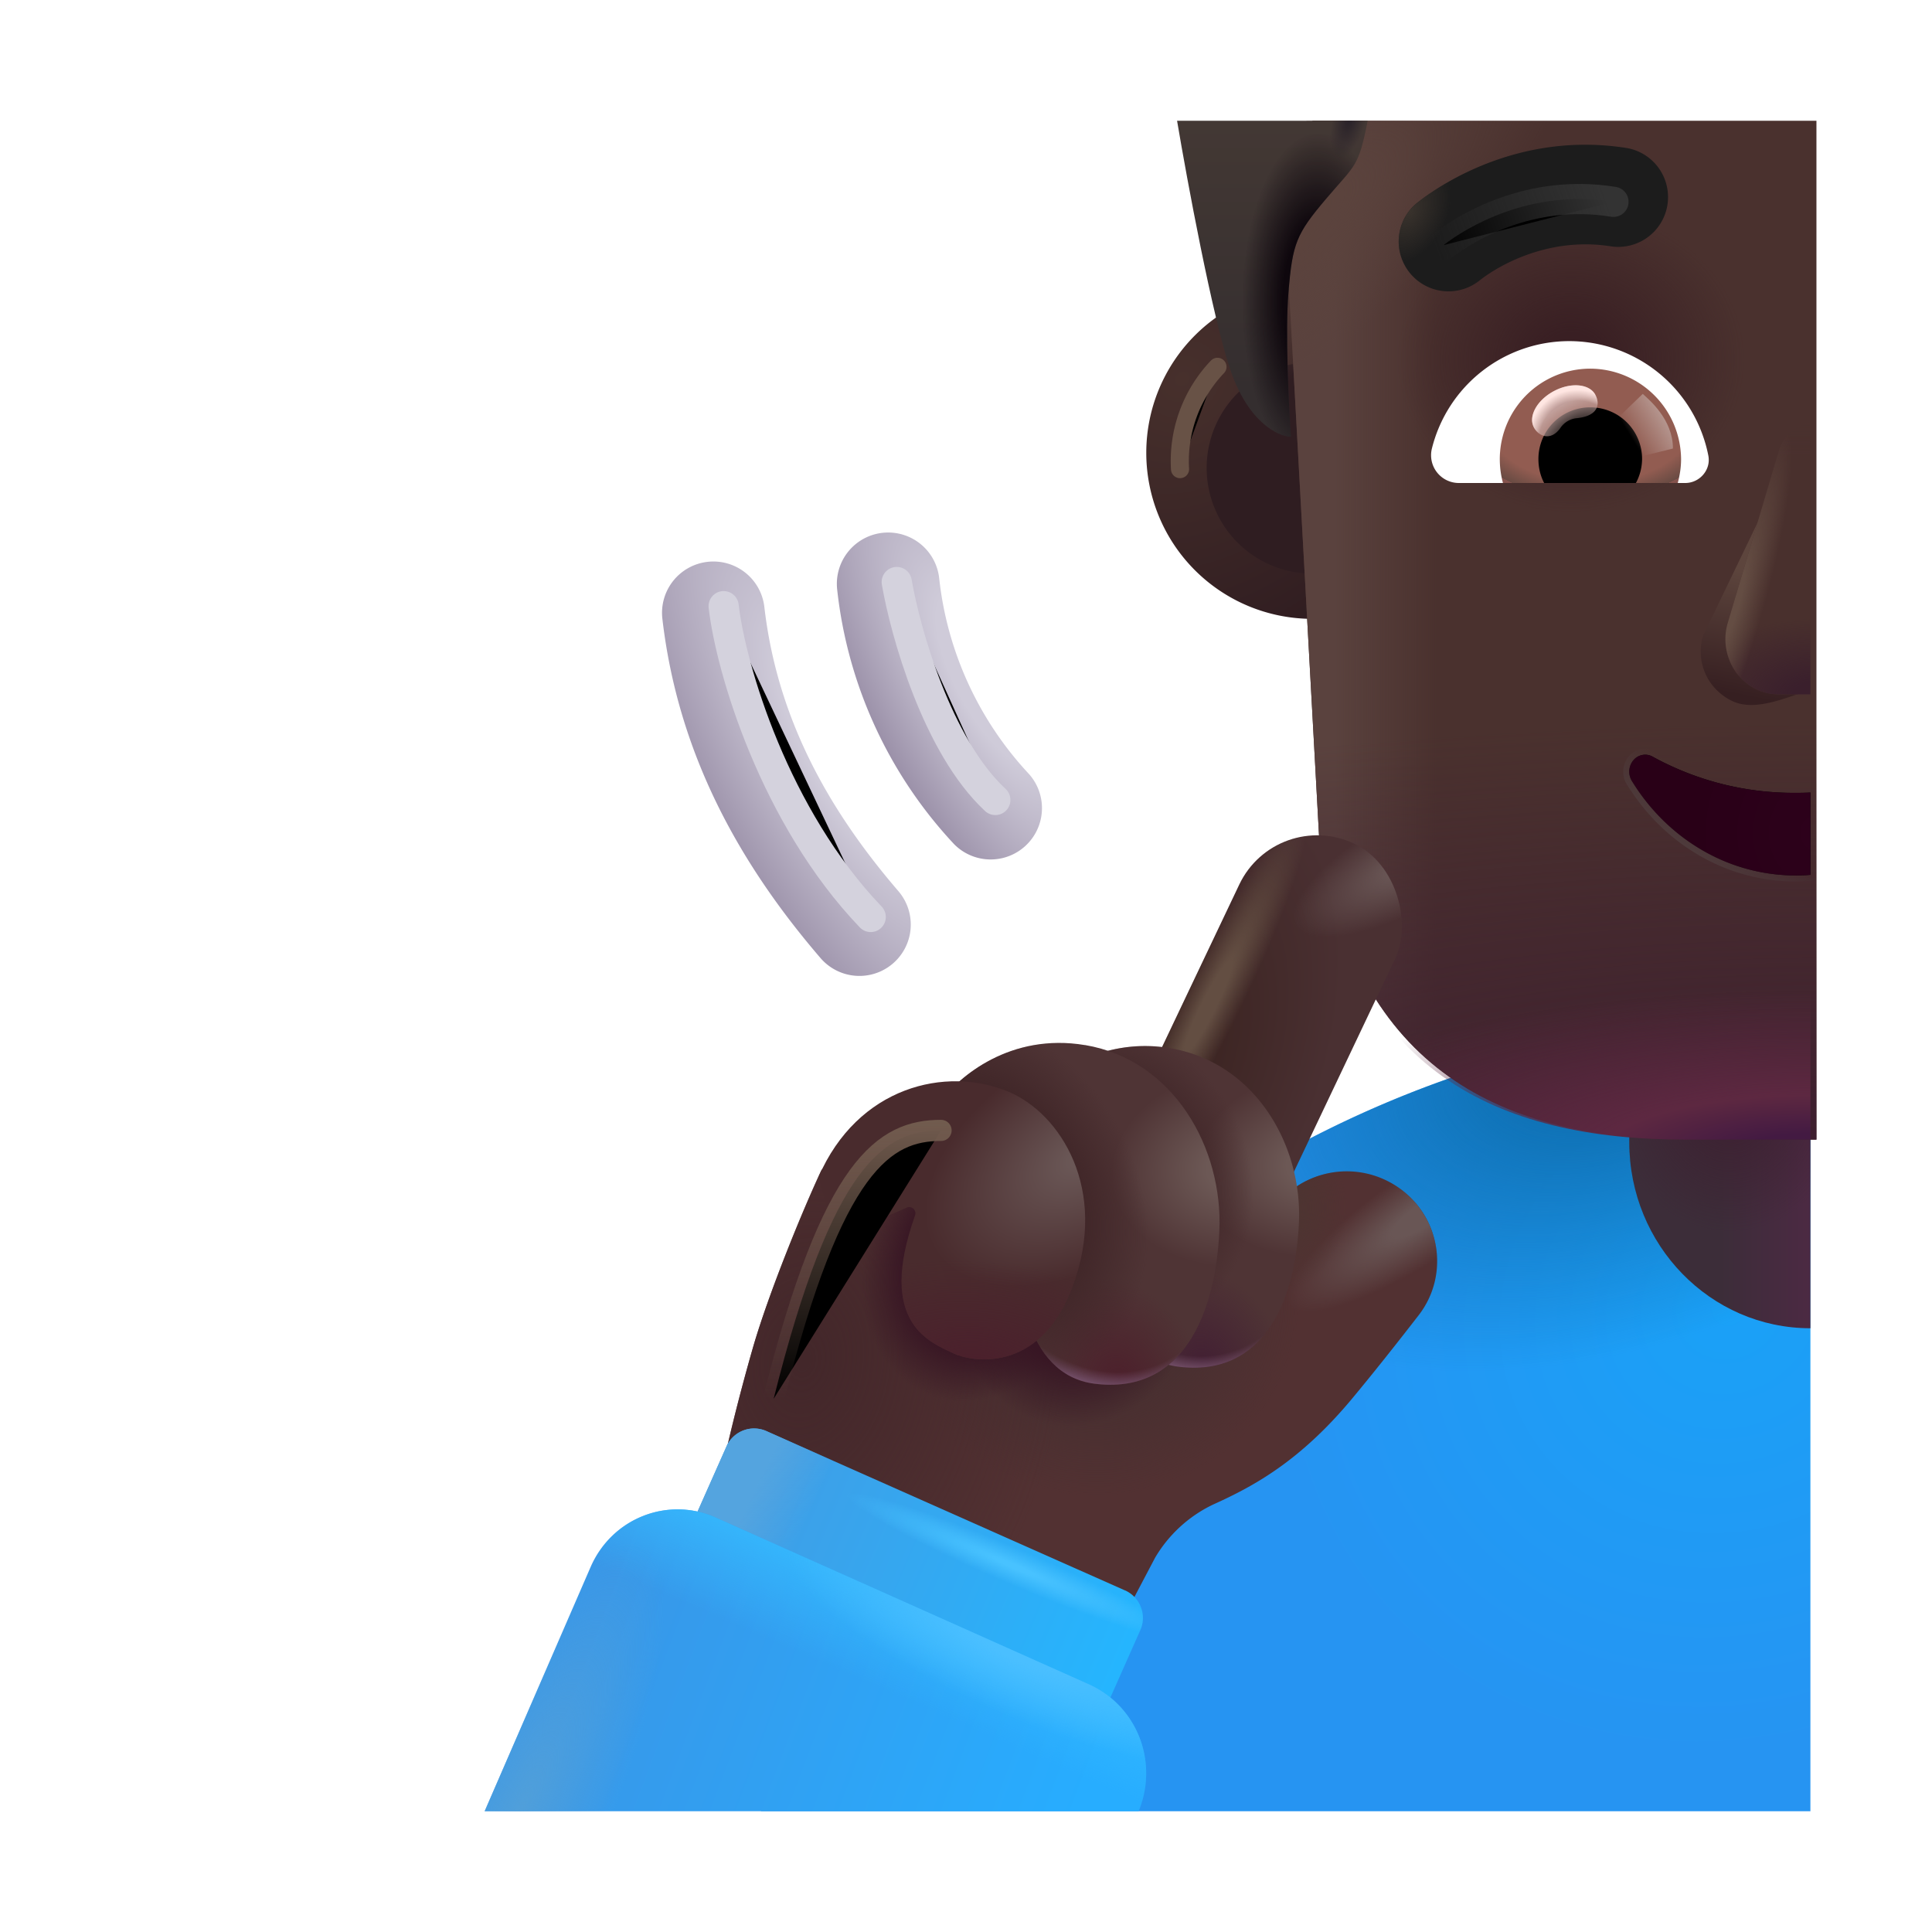 <svg width="100%" height="100%" viewBox="0 0 32 32" xmlns="http://www.w3.org/2000/svg"><path fill="url(#a)" d="M29.986 16.84V30H12.603a18.07 18.07 0 0 1 17.383-13.16"/><path fill="url(#b)" d="M29.986 16.84V30H12.603a18.07 18.07 0 0 1 17.383-13.16"/><path fill="url(#c)" d="M29.986 12c-1.657 0-3 1.38-3 3.081v3.838c0 1.701 1.343 3.081 3 3.081z"/><path fill="url(#d)" d="M29.986 12c-1.657 0-3 1.38-3 3.081v3.838c0 1.701 1.343 3.081 3 3.081z"/><g filter="url(#e)"><path fill="url(#f)" d="M21.736 10.5a2.75 2.75 0 1 0 0-5.5 2.75 2.75 0 0 0 0 5.5"/></g><g filter="url(#g)"><path fill="#2F1D21" d="M21.736 9.5a1.75 1.75 0 1 0 0-3.5 1.75 1.75 0 0 0 0 3.5"/></g><g filter="url(#h)"><path fill="url(#i)" fill-rule="evenodd" d="M14.52 8.875a.85.85 0 0 1 .936.753 5.64 5.64 0 0 0 1.488 3.243.85.85 0 0 1-1.242 1.16 7.34 7.34 0 0 1-1.936-4.219.85.85 0 0 1 .753-.937" clip-rule="evenodd"/></g><g filter="url(#j)"><path fill="url(#k)" fill-rule="evenodd" d="M11.618 9.356a.85.85 0 0 1 .942.746c.207 1.788 1.008 3.299 2.22 4.708a.85.85 0 1 1-1.29 1.108c-1.367-1.59-2.362-3.408-2.619-5.62a.85.85 0 0 1 .747-.942" clip-rule="evenodd"/></g><g filter="url(#l)"><path fill="#4A312E" d="M29.986 2h-8.343c-.434.507-.5 1.536-.434 2.027l.544 9.911c.64 3.792 3.01 4.938 6.177 4.938h2.056z"/><path fill="url(#m)" d="M29.986 2h-8.343c-.434.507-.5 1.536-.434 2.027l.544 9.911c.64 3.792 3.01 4.938 6.177 4.938h2.056z"/><path fill="url(#n)" d="M29.986 2h-8.343c-.434.507-.5 1.536-.434 2.027l.544 9.911c.64 3.792 3.01 4.938 6.177 4.938h2.056z"/></g><path fill="url(#o)" d="M29.986 2h-8.343c-.434.507-.5 1.536-.434 2.027l.544 9.911c.64 3.792 3.01 4.938 6.177 4.938h2.056z"/><path fill="url(#p)" d="M29.986 2h-8.343c-.434.507-.5 1.536-.434 2.027l.544 9.911c.64 3.792 3.01 4.938 6.177 4.938h2.056z"/><path fill="url(#q)" d="M29.986 2h-8.343c-.434.507-.5 1.536-.434 2.027l.544 9.911c.64 3.792 3.01 4.938 6.177 4.938h2.056z"/><path fill="#523132" d="m19.127 25.81-.485.921-6.656-2.5c.052-.255.222-.993.484-1.906.263-.912.844-2.328 1.14-2.953l6.642 2.187.736-1.37a1.498 1.498 0 0 1 2.22-.487c.66.496.794 1.431.289 2.083-.361.466-.76.97-1.105 1.384-.87 1.044-1.64 1.453-2.297 1.75a2.23 2.23 0 0 0-.968.89"/><path fill="url(#r)" d="m19.127 25.81-.485.921-6.656-2.5c.052-.255.222-.993.484-1.906.263-.912.844-2.328 1.14-2.953l6.642 2.187.736-1.37a1.498 1.498 0 0 1 2.22-.487c.66.496.794 1.431.289 2.083-.361.466-.76.97-1.105 1.384-.87 1.044-1.64 1.453-2.297 1.75a2.23 2.23 0 0 0-.968.89"/><path fill="url(#s)" d="m19.127 25.81-.485.921-6.656-2.5c.052-.255.222-.993.484-1.906.263-.912.844-2.328 1.14-2.953l6.642 2.187.736-1.37a1.498 1.498 0 0 1 2.22-.487c.66.496.794 1.431.289 2.083-.361.466-.76.97-1.105 1.384-.87 1.044-1.64 1.453-2.297 1.75a2.23 2.23 0 0 0-.968.89"/><path fill="url(#t)" d="m19.127 25.81-.485.921-6.656-2.5c.052-.255.222-.993.484-1.906.263-.912.844-2.328 1.14-2.953l6.642 2.187.736-1.37a1.498 1.498 0 0 1 2.22-.487c.66.496.794 1.431.289 2.083-.361.466-.76.97-1.105 1.384-.87 1.044-1.64 1.453-2.297 1.75a2.23 2.23 0 0 0-.968.89"/><path fill="url(#u)" d="m19.127 25.81-.485.921-6.656-2.5c.052-.255.222-.993.484-1.906.263-.912.844-2.328 1.14-2.953l6.642 2.187.736-1.37a1.498 1.498 0 0 1 2.22-.487c.66.496.794 1.431.289 2.083-.361.466-.76.97-1.105 1.384-.87 1.044-1.64 1.453-2.297 1.75a2.23 2.23 0 0 0-.968.89"/><path fill="url(#v)" d="m19.127 25.81-.485.921-6.656-2.5c.052-.255.222-.993.484-1.906.263-.912.844-2.328 1.14-2.953l6.642 2.187.736-1.37a1.498 1.498 0 0 1 2.22-.487c.66.496.794 1.431.289 2.083-.361.466-.76.97-1.105 1.384-.87 1.044-1.64 1.453-2.297 1.75a2.23 2.23 0 0 0-.968.89"/><path fill="url(#w)" d="m19.127 25.81-.485.921-6.656-2.5c.052-.255.222-.993.484-1.906.263-.912.844-2.328 1.14-2.953l6.642 2.187.736-1.37a1.498 1.498 0 0 1 2.22-.487c.66.496.794 1.431.289 2.083-.361.466-.76.97-1.105 1.384-.87 1.044-1.64 1.453-2.297 1.75a2.23 2.23 0 0 0-.968.89"/><rect width="2.859" height="8.147" x="21.139" y="13.361" fill="url(#x)" rx="1.429" transform="rotate(25.409 21.14 13.361)"/><rect width="2.859" height="8.147" x="21.139" y="13.361" fill="url(#y)" rx="1.429" transform="rotate(25.409 21.14 13.361)"/><rect width="2.859" height="8.147" x="21.139" y="13.361" fill="url(#z)" rx="1.429" transform="rotate(25.409 21.14 13.361)"/><path fill="url(#A)" d="M19.368 17.359a2.43 2.43 0 0 0-2.296.875l1.227 2.021c-.058.733.093 2.24 1.22 2.382 1.408.176 1.935-1.088 1.995-2.382.06-1.285-.724-2.663-2.146-2.896"/><path fill="url(#B)" d="M19.368 17.359a2.43 2.43 0 0 0-2.296.875l1.227 2.021c-.058.733.093 2.24 1.22 2.382 1.408.176 1.935-1.088 1.995-2.382.06-1.285-.724-2.663-2.146-2.896"/><path fill="url(#C)" d="M19.368 17.359a2.43 2.43 0 0 0-2.296.875l1.227 2.021c-.058.733.093 2.24 1.22 2.382 1.408.176 1.935-1.088 1.995-2.382.06-1.285-.724-2.663-2.146-2.896"/><path fill="url(#D)" d="M19.368 17.359a2.43 2.43 0 0 0-2.296.875l1.227 2.021c-.058.733.093 2.24 1.22 2.382 1.408.176 1.935-1.088 1.995-2.382.06-1.285-.724-2.663-2.146-2.896"/><path fill="url(#E)" d="M17.97 17.31c-1.231-.207-2.086.523-2.383.93l1.274 2.148c-.06.778.097 2.38 1.265 2.53 1.461.188 2.008-1.155 2.07-2.53.063-1.366-.75-2.831-2.226-3.079"/><path fill="url(#F)" d="M17.97 17.31c-1.231-.207-2.086.523-2.383.93l1.274 2.148c-.06.778.097 2.38 1.265 2.53 1.461.188 2.008-1.155 2.07-2.53.063-1.366-.75-2.831-2.226-3.079"/><path fill="url(#G)" d="M17.97 17.31c-1.231-.207-2.086.523-2.383.93l1.274 2.148c-.06.778.097 2.38 1.265 2.53 1.461.188 2.008-1.155 2.07-2.53.063-1.366-.75-2.831-2.226-3.079"/><path fill="url(#H)" d="M17.97 17.31c-1.231-.207-2.086.523-2.383.93l1.274 2.148c-.06.778.097 2.38 1.265 2.53 1.461.188 2.008-1.155 2.07-2.53.063-1.366-.75-2.831-2.226-3.079"/><path fill="url(#I)" d="M17.767 21.306c.598-1.608-.205-2.864-1.062-3.223-1.038-.435-2.5-.086-3.149 1.414l.29 1.015 1.174-.511c.082-.036.167.047.136.131-.639 1.79.252 2.1.642 2.287.249.12 1.414.379 1.97-1.114"/><path fill="url(#J)" d="M17.767 21.306c.598-1.608-.205-2.864-1.062-3.223-1.038-.435-2.5-.086-3.149 1.414l.29 1.015 1.174-.511c.082-.036.167.047.136.131-.639 1.79.252 2.1.642 2.287.249.12 1.414.379 1.97-1.114"/><g filter="url(#K)"><path fill="url(#L)" d="M29.76 8a.7.7 0 0 0-.309.124.67.67 0 0 0-.247.34l-.995 2.064a.9.9 0 0 0 .143.808c.087.114.2.207.33.271.362.18.849-.034 1.194-.142z"/></g><path fill="url(#M)" d="M29.986 7.007a.63.63 0 0 0-.29.123.67.67 0 0 0-.234.34l-.847 2.853a.95.95 0 0 0 .135.807.9.9 0 0 0 .31.272.85.85 0 0 0 .393.098h.533z"/><path fill="url(#N)" d="M29.986 7.007a.63.63 0 0 0-.29.123.67.67 0 0 0-.234.34l-.847 2.853a.95.95 0 0 0 .135.807.9.9 0 0 0 .31.272.85.85 0 0 0 .393.098h.533z"/><path fill="url(#O)" d="M29.986 7.007a.63.63 0 0 0-.29.123.67.67 0 0 0-.234.34l-.847 2.853a.95.95 0 0 0 .135.807.9.9 0 0 0 .31.272.85.85 0 0 0 .393.098h.533z"/><g filter="url(#P)"><path stroke="url(#Q)" stroke-width=".2" d="M29.986 13.127a5 5 0 0 1-.25.005 4.84 4.84 0 0 1-2.372-.604.25.25 0 0 0-.164-.023.26.26 0 0 0-.145.086.296.296 0 0 0-.033.333c.293.483.695.881 1.169 1.156a3.07 3.07 0 0 0 1.795.41z"/></g><path fill="url(#R)" d="M29.986 13.127a5 5 0 0 1-.25.005 4.84 4.84 0 0 1-2.372-.604.25.25 0 0 0-.164-.023.26.26 0 0 0-.145.086.296.296 0 0 0-.033.333c.293.483.695.881 1.169 1.156a3.07 3.07 0 0 0 1.795.41z"/><path fill="url(#S)" d="m18.633 26.342-5.94-2.639a.5.5 0 0 0-.66.254l-.617 1.39a.5.5 0 0 0 .254.659l5.94 2.639a.5.5 0 0 0 .66-.254l.617-1.39a.5.5 0 0 0-.254-.66"/><path fill="url(#T)" d="m18.633 26.342-5.94-2.639a.5.5 0 0 0-.66.254l-.617 1.39a.5.5 0 0 0 .254.659l5.94 2.639a.5.5 0 0 0 .66-.254l.617-1.39a.5.5 0 0 0-.254-.66"/><path fill="url(#U)" d="m18.633 26.342-5.94-2.639a.5.5 0 0 0-.66.254l-.617 1.39a.5.5 0 0 0 .254.659l5.94 2.639a.5.5 0 0 0 .66-.254l.617-1.39a.5.5 0 0 0-.254-.66"/><path fill="url(#V)" d="M18.86 30H8.027l1.76-4.056c.17-.385.482-.686.87-.837a1.55 1.55 0 0 1 1.198.028l6.203 2.773c.377.175.672.492.821.885.148.39.14.823-.02 1.207"/><path fill="url(#W)" d="M18.86 30H8.027l1.76-4.056c.17-.385.482-.686.87-.837a1.55 1.55 0 0 1 1.198.028l6.203 2.773c.377.175.672.492.821.885.148.39.14.823-.02 1.207"/><path fill="url(#X)" d="M18.86 30H8.027l1.76-4.056c.17-.385.482-.686.87-.837a1.55 1.55 0 0 1 1.198.028l6.203 2.773c.377.175.672.492.821.885.148.39.14.823-.02 1.207"/><path fill="url(#Y)" d="M18.86 30H8.027l1.76-4.056c.17-.385.482-.686.87-.837a1.55 1.55 0 0 1 1.198.028l6.203 2.773c.377.175.672.492.821.885.148.39.14.823-.02 1.207"/><path fill="#fff" d="M25.992 5.65a2.345 2.345 0 0 0-2.275 1.778.46.46 0 0 0 .45.572h3.746c.238 0 .43-.218.382-.456a2.35 2.35 0 0 0-2.303-1.894"/><path fill="url(#Z)" d="M26.34 6.106A1.5 1.5 0 0 0 24.894 8h2.895c.034-.13.055-.259.055-.395a1.51 1.51 0 0 0-1.506-1.499"/><path fill="#000" d="M27.198 7.605a.855.855 0 0 0-.859-.858.855.855 0 0 0-.858.858c0 .143.034.28.095.395h1.52a.85.85 0 0 0 .102-.395"/><g filter="url(#aa)"><path fill="url(#ab)" d="M27.709 7.429c0-.484-.394-.807-.5-.905l-.485.468.298.607z"/></g><g filter="url(#ac)"><path fill="url(#ad)" fill-opacity=".9" d="M26.424 6.54c.085.16.044.355-.32.388a.37.37 0 0 0-.26.162c-.155.218-.356.143-.438-.011-.097-.184.052-.453.333-.602s.588-.12.685.062"/><path fill="url(#ae)" d="M26.424 6.54c.085.16.044.355-.32.388a.37.37 0 0 0-.26.162c-.155.218-.356.143-.438-.011-.097-.184.052-.453.333-.602s.588-.12.685.062"/></g><g filter="url(#af)"><path stroke="#D4D2DD" stroke-linecap="round" stroke-width=".5" d="M11.986 10.04c.12 1.043.848 3.49 2.436 5.148"/></g><g filter="url(#ag)"><path stroke="#D4D2DD" stroke-linecap="round" stroke-width=".5" d="M14.853 9.64c.143.831.67 2.716 1.633 3.61"/></g><path fill="url(#ah)" d="M20.373 6.11c-.295-.882-.708-3.107-.877-4.11h3.157c-.155.779-.197.713-.689 1.293s-.557.737-.623 1.55c-.053.649 0 1.781.041 2.392-.221-.008-.713-.244-1.009-1.125"/><path fill="url(#ai)" d="M20.373 6.11c-.295-.882-.708-3.107-.877-4.11h3.157c-.155.779-.197.713-.689 1.293s-.557.737-.623 1.55c-.053.649 0 1.781.041 2.392-.221-.008-.713-.244-1.009-1.125"/><path fill="url(#aj)" d="M20.373 6.11c-.295-.882-.708-3.107-.877-4.11h3.157c-.155.779-.197.713-.689 1.293s-.557.737-.623 1.55c-.053.649 0 1.781.041 2.392-.221-.008-.713-.244-1.009-1.125"/><g fill-rule="evenodd" clip-rule="evenodd" filter="url(#ak)"><path fill="#1C1C1C" d="M26.592 4.332c-1.063-.173-1.904.343-2.174.554a.825.825 0 1 1-1.015-1.3c.442-.346 1.744-1.16 3.454-.882a.825.825 0 0 1-.265 1.628"/><path fill="url(#al)" d="M26.592 4.332c-1.063-.173-1.904.343-2.174.554a.825.825 0 1 1-1.015-1.3c.442-.346 1.744-1.16 3.454-.882a.825.825 0 0 1-.265 1.628"/></g><g filter="url(#am)"><path stroke="url(#an)" stroke-linecap="round" stroke-width=".5" d="M23.91 4.06c.356-.278 1.428-.943 2.814-.717"/></g><g filter="url(#ao)"><path stroke="url(#ap)" stroke-linecap="round" stroke-width=".35" d="M15.587 18.723c-.93 0-1.798.546-2.773 4.446"/></g><g filter="url(#aq)"><path stroke="#685246" stroke-linecap="round" stroke-width=".3" d="M19.545 7.77a2.26 2.26 0 0 1 .62-1.694"/></g><defs><radialGradient id="a" cx="0" cy="0" r="1" gradientTransform="matrix(-8.25 6.437 -5.949 -7.624 28.61 21.653)" gradientUnits="userSpaceOnUse"><stop stop-color="#1AA1F7"/><stop offset=".745" stop-color="#2694F2"/></radialGradient><radialGradient id="b" cx="0" cy="0" r="1" gradientTransform="matrix(-7.759 2.711 -1.642 -4.7 26.79 17.304)" gradientUnits="userSpaceOnUse"><stop offset=".106" stop-color="#0C6BAB"/><stop offset="1" stop-color="#0C6BAB" stop-opacity="0"/></radialGradient><radialGradient id="d" cx="0" cy="0" r="1" gradientTransform="matrix(0 2.188 -1.96 0 28.656 18.217)" gradientUnits="userSpaceOnUse"><stop stop-color="#3D1F30"/><stop offset="1" stop-color="#3D1F30" stop-opacity="0"/></radialGradient><radialGradient id="f" cx="0" cy="0" r="1" gradientTransform="matrix(3.25 3.406 -3.964 3.782 19.58 6.528)" gradientUnits="userSpaceOnUse"><stop stop-color="#47302C"/><stop offset="1" stop-color="#2F1C20"/></radialGradient><radialGradient id="i" cx="0" cy="0" r="1" gradientTransform="rotate(151.783 6.728 7.703)scale(2.181 6.106)" gradientUnits="userSpaceOnUse"><stop offset=".256" stop-color="#CFCBD9"/><stop offset="1" stop-color="#978CA5"/></radialGradient><radialGradient id="k" cx="0" cy="0" r="1" gradientTransform="rotate(150.678 5.338 8.039)scale(2.662 7.637)" gradientUnits="userSpaceOnUse"><stop offset=".256" stop-color="#CFCBD9"/><stop offset="1" stop-color="#978CA5"/></radialGradient><radialGradient id="n" cx="0" cy="0" r="1" gradientTransform="matrix(0 -6.916 25.488 0 29.986 18.876)" gradientUnits="userSpaceOnUse"><stop stop-color="#3E1F2F"/><stop offset="1" stop-color="#3E1F2F" stop-opacity="0"/></radialGradient><radialGradient id="o" cx="0" cy="0" r="1" gradientTransform="matrix(-14.143 0 0 -4.054 29.986 19.15)" gradientUnits="userSpaceOnUse"><stop offset=".091" stop-color="#431A42"/><stop offset=".248" stop-color="#5D2841"/><stop offset=".681" stop-color="#5D2841" stop-opacity="0"/></radialGradient><radialGradient id="p" cx="0" cy="0" r="1" gradientTransform="rotate(-37.262 16.352 -29.48)scale(5.807 2.09)" gradientUnits="userSpaceOnUse"><stop offset=".153" stop-color="#5B433D"/><stop offset="1" stop-color="#5B433D" stop-opacity="0"/></radialGradient><radialGradient id="q" cx="0" cy="0" r="1" gradientTransform="matrix(0 -2.534 2.885 0 26.022 5.958)" gradientUnits="userSpaceOnUse"><stop offset=".175" stop-color="#391F23"/><stop offset="1" stop-color="#391F23" stop-opacity="0"/></radialGradient><radialGradient id="r" cx="0" cy="0" r="1" gradientTransform="matrix(-.469 3.188 -3.363 -.495 18.11 21.56)" gradientUnits="userSpaceOnUse"><stop offset=".44" stop-color="#472F30"/><stop offset="1" stop-color="#472F30" stop-opacity="0"/></radialGradient><radialGradient id="s" cx="0" cy="0" r="1" gradientTransform="rotate(146.31 8.773 13.622)scale(2.745 .736)" gradientUnits="userSpaceOnUse"><stop offset=".247" stop-color="#695655"/><stop offset="1" stop-color="#695655" stop-opacity="0"/></radialGradient><radialGradient id="t" cx="0" cy="0" r="1" gradientTransform="matrix(4.281 .523 -.731 5.977 13.298 22.528)" gradientUnits="userSpaceOnUse"><stop offset=".021" stop-color="#43272A"/><stop offset="1" stop-color="#43272A" stop-opacity="0"/></radialGradient><radialGradient id="u" cx="0" cy="0" r="1" gradientTransform="matrix(-1.109 2.258 -1.764 -.867 16.36 20.794)" gradientUnits="userSpaceOnUse"><stop offset=".655" stop-color="#381624"/><stop offset="1" stop-color="#381624" stop-opacity="0"/></radialGradient><radialGradient id="v" cx="0" cy="0" r="1" gradientTransform="matrix(-.563 2.031 -1.899 -.526 17.814 21.528)" gradientUnits="userSpaceOnUse"><stop offset=".505" stop-color="#381624"/><stop offset="1" stop-color="#381624" stop-opacity="0"/></radialGradient><radialGradient id="w" cx="0" cy="0" r="1" gradientTransform="matrix(1.198 -.024 .029 1.426 21.118 19.992)" gradientUnits="userSpaceOnUse"><stop offset=".17" stop-color="#4C3531"/><stop offset="1" stop-color="#4C3531" stop-opacity="0"/></radialGradient><radialGradient id="x" cx="0" cy="0" r="1" gradientTransform="matrix(2.298 -.296 .556 4.32 21.54 17.664)" gradientUnits="userSpaceOnUse"><stop stop-color="#3A2320"/><stop offset="1" stop-color="#4A3032"/></radialGradient><radialGradient id="y" cx="0" cy="0" r="1" gradientTransform="rotate(-54.082 24.688 -16.543)scale(2.28 .78)" gradientUnits="userSpaceOnUse"><stop offset=".201" stop-color="#695655"/><stop offset="1" stop-color="#695655" stop-opacity="0"/></radialGradient><radialGradient id="z" cx="0" cy="0" r="1" gradientTransform="rotate(91.156 2.524 18.973)scale(3.529 .494)" gradientUnits="userSpaceOnUse"><stop offset=".238" stop-color="#634E42"/><stop offset="1" stop-color="#634E42" stop-opacity="0"/></radialGradient><radialGradient id="A" cx="0" cy="0" r="1" gradientTransform="matrix(-2.062 .25 -.186 -1.532 21.859 19.264)" gradientUnits="userSpaceOnUse"><stop offset=".262" stop-color="#6C5855"/><stop offset="1" stop-color="#4F3435"/></radialGradient><radialGradient id="B" cx="0" cy="0" r="1" gradientTransform="matrix(1.231 -.561 .717 1.575 19.941 22.653)" gradientUnits="userSpaceOnUse"><stop stop-color="#421F33"/><stop offset="1" stop-color="#421F33" stop-opacity="0"/></radialGradient><radialGradient id="C" cx="0" cy="0" r="1" gradientTransform="matrix(1.01 4.105 -2.794 .687 19.412 18.824)" gradientUnits="userSpaceOnUse"><stop offset=".874" stop-color="#704C65" stop-opacity="0"/><stop offset=".928" stop-color="#704C65"/></radialGradient><radialGradient id="D" cx="0" cy="0" r="1" gradientTransform="rotate(-31.891 43.305 -22.082)scale(2.484 2.735)" gradientUnits="userSpaceOnUse"><stop offset=".591" stop-color="#402628"/><stop offset="1" stop-color="#402628" stop-opacity="0"/></radialGradient><radialGradient id="E" cx="0" cy="0" r="1" gradientTransform="matrix(-2.14 .266 -.202 -1.627 20.555 19.334)" gradientUnits="userSpaceOnUse"><stop offset=".262" stop-color="#6C5855"/><stop offset="1" stop-color="#4F3435"/></radialGradient><radialGradient id="F" cx="0" cy="0" r="1" gradientTransform="rotate(-25 61.011 -30.401)scale(1.41 1.832)" gradientUnits="userSpaceOnUse"><stop stop-color="#4C1F2B"/><stop offset="1" stop-color="#4C1F2B" stop-opacity="0"/></radialGradient><radialGradient id="G" cx="0" cy="0" r="1" gradientTransform="matrix(1.048 4.363 -2.907 .698 18.015 18.867)" gradientUnits="userSpaceOnUse"><stop offset=".874" stop-color="#704C65" stop-opacity="0"/><stop offset=".928" stop-color="#704C65"/></radialGradient><radialGradient id="H" cx="0" cy="0" r="1" gradientTransform="matrix(2.219 -1.25 1.607 2.852 16.28 19.842)" gradientUnits="userSpaceOnUse"><stop offset=".591" stop-color="#402628"/><stop offset="1" stop-color="#402628" stop-opacity="0"/></radialGradient><radialGradient id="I" cx="0" cy="0" r="1" gradientTransform="rotate(147.824 6.225 12.167)scale(2.94 1.761)" gradientUnits="userSpaceOnUse"><stop offset=".086" stop-color="#6A5756"/><stop offset="1" stop-color="#492B2D"/></radialGradient><radialGradient id="J" cx="0" cy="0" r="1" gradientTransform="rotate(-86.517 20.125 2.765)scale(1.8 3.611)" gradientUnits="userSpaceOnUse"><stop offset=".095" stop-color="#4B202C"/><stop offset="1" stop-color="#4B202C" stop-opacity="0"/></radialGradient><radialGradient id="N" cx="0" cy="0" r="1" gradientTransform="matrix(0 -1.253 2.267 0 30.064 11.5)" gradientUnits="userSpaceOnUse"><stop offset=".163" stop-color="#3A1F2C"/><stop offset="1" stop-color="#3A1F2C" stop-opacity="0"/></radialGradient><radialGradient id="O" cx="0" cy="0" r="1" gradientTransform="matrix(.851 -2.946 .491 .142 28.699 10.023)" gradientUnits="userSpaceOnUse"><stop offset=".189" stop-color="#644D43"/><stop offset="1" stop-color="#644D43" stop-opacity="0"/></radialGradient><radialGradient id="R" cx="0" cy="0" r="1" gradientTransform="matrix(-2.086 0 0 -2.328 30.08 13.794)" gradientUnits="userSpaceOnUse"><stop stop-color="#2D011B"/><stop offset="1" stop-color="#290017"/></radialGradient><radialGradient id="T" cx="0" cy="0" r="1" gradientTransform="rotate(113.199 -.154 18.511)scale(.478 4.821)" gradientUnits="userSpaceOnUse"><stop offset=".073" stop-color="#48C2FF"/><stop offset=".629" stop-color="#48C2FF" stop-opacity="0"/></radialGradient><radialGradient id="X" cx="0" cy="0" r="1" gradientTransform="rotate(113.806 -.434 19.129)scale(1.161 4.175)" gradientUnits="userSpaceOnUse"><stop offset=".207" stop-color="#4ABFFF"/><stop offset="1" stop-color="#4ABFFF" stop-opacity="0"/></radialGradient><radialGradient id="Y" cx="0" cy="0" r="1" gradientTransform="matrix(2 -4.409 1.306 .592 8.609 30)" gradientUnits="userSpaceOnUse"><stop stop-color="#509FDA"/><stop offset="1" stop-color="#509FDA" stop-opacity="0"/></radialGradient><radialGradient id="Z" cx="0" cy="0" r="1" gradientTransform="matrix(0 1.362 -2.167 0 26.343 6.907)" gradientUnits="userSpaceOnUse"><stop offset=".802" stop-color="#925C51"/><stop offset="1" stop-color="#694B43"/><stop offset="1" stop-color="#804D49"/><stop offset="1" stop-color="#85534D"/></radialGradient><radialGradient id="ad" cx="0" cy="0" r="1" gradientTransform="matrix(-.328 -.539 .982 -.598 26.1 7.157)" gradientUnits="userSpaceOnUse"><stop offset=".208" stop-color="#C7A7A3" stop-opacity=".25"/><stop offset=".79" stop-color="#C7A7A3"/></radialGradient><radialGradient id="ae" cx="0" cy="0" r="1" gradientTransform="matrix(-.451 -.827 .771 -.42 26.177 7.35)" gradientUnits="userSpaceOnUse"><stop offset=".766" stop-color="#FFE6E2" stop-opacity="0"/><stop offset=".966" stop-color="#FFE6E2"/></radialGradient><radialGradient id="ai" cx="0" cy="0" r="1" gradientTransform="matrix(0 2.797 -1.254 0 21.828 4.997)" gradientUnits="userSpaceOnUse"><stop offset=".464" stop-color="#0E070D"/><stop offset="1" stop-color="#0E070D" stop-opacity="0"/></radialGradient><radialGradient id="aj" cx="0" cy="0" r="1" gradientTransform="matrix(-.183 .657 -.267 -.074 22.356 1.953)" gradientUnits="userSpaceOnUse"><stop stop-color="#272028"/><stop offset="1" stop-color="#272028" stop-opacity="0"/></radialGradient><radialGradient id="al" cx="0" cy="0" r="1" gradientTransform="matrix(.573 .292 -.421 .825 23.226 3.737)" gradientUnits="userSpaceOnUse"><stop stop-color="#3A332D"/><stop offset="1" stop-color="#3A332D" stop-opacity="0"/></radialGradient><filter id="e" width="5.5" height="5.75" x="18.986" y="4.75" color-interpolation-filters="sRGB" filterUnits="userSpaceOnUse"><feFlood flood-opacity="0" result="BackgroundImageFix"/><feBlend in="SourceGraphic" in2="BackgroundImageFix" result="shape"/><feColorMatrix in="SourceAlpha" result="hardAlpha" values="0 0 0 0 0 0 0 0 0 0 0 0 0 0 0 0 0 0 127 0"/><feOffset dy="-.25"/><feGaussianBlur stdDeviation=".25"/><feComposite in2="hardAlpha" k2="-1" k3="1" operator="arithmetic"/><feColorMatrix values="0 0 0 0 0.231 0 0 0 0 0.11 0 0 0 0 0.176 0 0 0 1 0"/><feBlend in2="shape" result="effect1_innerShadow_2520_9919"/></filter><filter id="g" width="4.5" height="4.5" x="19.486" y="5.5" color-interpolation-filters="sRGB" filterUnits="userSpaceOnUse"><feFlood flood-opacity="0" result="BackgroundImageFix"/><feBlend in="SourceGraphic" in2="BackgroundImageFix" result="shape"/><feGaussianBlur result="effect1_foregroundBlur_2520_9919" stdDeviation=".25"/></filter><filter id="h" width="3.711" height="5.581" x="13.661" y="8.77" color-interpolation-filters="sRGB" filterUnits="userSpaceOnUse"><feFlood flood-opacity="0" result="BackgroundImageFix"/><feBlend in="SourceGraphic" in2="BackgroundImageFix" result="shape"/><feColorMatrix in="SourceAlpha" result="hardAlpha" values="0 0 0 0 0 0 0 0 0 0 0 0 0 0 0 0 0 0 127 0"/><feOffset dx=".2" dy="-.1"/><feGaussianBlur stdDeviation=".3"/><feComposite in2="hardAlpha" k2="-1" k3="1" operator="arithmetic"/><feColorMatrix values="0 0 0 0 0.427 0 0 0 0 0.38 0 0 0 0 0.478 0 0 0 1 0"/><feBlend in2="shape" result="effect1_innerShadow_2520_9919"/><feColorMatrix in="SourceAlpha" result="hardAlpha" values="0 0 0 0 0 0 0 0 0 0 0 0 0 0 0 0 0 0 127 0"/><feOffset dx="-.1" dy=".05"/><feGaussianBlur stdDeviation=".15"/><feComposite in2="hardAlpha" k2="-1" k3="1" operator="arithmetic"/><feColorMatrix values="0 0 0 0 0.678 0 0 0 0 0.678 0 0 0 0 0.694 0 0 0 1 0"/><feBlend in2="effect1_innerShadow_2520_9919" result="effect2_innerShadow_2520_9919"/></filter><filter id="j" width="4.419" height="7.014" x="10.766" y="9.25" color-interpolation-filters="sRGB" filterUnits="userSpaceOnUse"><feFlood flood-opacity="0" result="BackgroundImageFix"/><feBlend in="SourceGraphic" in2="BackgroundImageFix" result="shape"/><feColorMatrix in="SourceAlpha" result="hardAlpha" values="0 0 0 0 0 0 0 0 0 0 0 0 0 0 0 0 0 0 127 0"/><feOffset dx=".2" dy="-.1"/><feGaussianBlur stdDeviation=".3"/><feComposite in2="hardAlpha" k2="-1" k3="1" operator="arithmetic"/><feColorMatrix values="0 0 0 0 0.427 0 0 0 0 0.38 0 0 0 0 0.478 0 0 0 1 0"/><feBlend in2="shape" result="effect1_innerShadow_2520_9919"/><feColorMatrix in="SourceAlpha" result="hardAlpha" values="0 0 0 0 0 0 0 0 0 0 0 0 0 0 0 0 0 0 127 0"/><feOffset dx="-.1" dy=".05"/><feGaussianBlur stdDeviation=".15"/><feComposite in2="hardAlpha" k2="-1" k3="1" operator="arithmetic"/><feColorMatrix values="0 0 0 0 0.678 0 0 0 0 0.678 0 0 0 0 0.694 0 0 0 1 0"/><feBlend in2="effect1_innerShadow_2520_9919" result="effect2_innerShadow_2520_9919"/></filter><filter id="l" width="8.899" height="16.876" x="21.187" y="2" color-interpolation-filters="sRGB" filterUnits="userSpaceOnUse"><feFlood flood-opacity="0" result="BackgroundImageFix"/><feBlend in="SourceGraphic" in2="BackgroundImageFix" result="shape"/><feColorMatrix in="SourceAlpha" result="hardAlpha" values="0 0 0 0 0 0 0 0 0 0 0 0 0 0 0 0 0 0 127 0"/><feOffset dx=".1"/><feGaussianBlur stdDeviation=".125"/><feComposite in2="hardAlpha" k2="-1" k3="1" operator="arithmetic"/><feColorMatrix values="0 0 0 0 0.349 0 0 0 0 0.29 0 0 0 0 0.282 0 0 0 1 0"/><feBlend in2="shape" result="effect1_innerShadow_2520_9919"/></filter><filter id="K" width="2.708" height="4.677" x="27.669" y="7.5" color-interpolation-filters="sRGB" filterUnits="userSpaceOnUse"><feFlood flood-opacity="0" result="BackgroundImageFix"/><feBlend in="SourceGraphic" in2="BackgroundImageFix" result="shape"/><feGaussianBlur result="effect1_foregroundBlur_2520_9919" stdDeviation=".25"/></filter><filter id="P" width="3.6" height="2.6" x="26.686" y="12.2" color-interpolation-filters="sRGB" filterUnits="userSpaceOnUse"><feFlood flood-opacity="0" result="BackgroundImageFix"/><feBlend in="SourceGraphic" in2="BackgroundImageFix" result="shape"/><feGaussianBlur result="effect1_foregroundBlur_2520_9919" stdDeviation=".1"/></filter><filter id="aa" width="1.384" height="1.475" x="26.524" y="6.324" color-interpolation-filters="sRGB" filterUnits="userSpaceOnUse"><feFlood flood-opacity="0" result="BackgroundImageFix"/><feBlend in="SourceGraphic" in2="BackgroundImageFix" result="shape"/><feGaussianBlur result="effect1_foregroundBlur_2520_9919" stdDeviation=".1"/></filter><filter id="ac" width="1.285" height="1.044" x="25.276" y="6.281" color-interpolation-filters="sRGB" filterUnits="userSpaceOnUse"><feFlood flood-opacity="0" result="BackgroundImageFix"/><feBlend in="SourceGraphic" in2="BackgroundImageFix" result="shape"/><feGaussianBlur result="effect1_foregroundBlur_2520_9919" stdDeviation=".05"/></filter><filter id="af" width="3.936" height="6.647" x="11.236" y="9.291" color-interpolation-filters="sRGB" filterUnits="userSpaceOnUse"><feFlood flood-opacity="0" result="BackgroundImageFix"/><feBlend in="SourceGraphic" in2="BackgroundImageFix" result="shape"/><feGaussianBlur result="effect1_foregroundBlur_2520_9919" stdDeviation=".25"/></filter><filter id="ag" width="3.133" height="5.109" x="14.103" y="8.891" color-interpolation-filters="sRGB" filterUnits="userSpaceOnUse"><feFlood flood-opacity="0" result="BackgroundImageFix"/><feBlend in="SourceGraphic" in2="BackgroundImageFix" result="shape"/><feGaussianBlur result="effect1_foregroundBlur_2520_9919" stdDeviation=".25"/></filter><filter id="ak" width="4.564" height="2.664" x="23.085" y="2.397" color-interpolation-filters="sRGB" filterUnits="userSpaceOnUse"><feFlood flood-opacity="0" result="BackgroundImageFix"/><feBlend in="SourceGraphic" in2="BackgroundImageFix" result="shape"/><feColorMatrix in="SourceAlpha" result="hardAlpha" values="0 0 0 0 0 0 0 0 0 0 0 0 0 0 0 0 0 0 127 0"/><feOffset dx=".1" dy="-.25"/><feGaussianBlur stdDeviation=".25"/><feComposite in2="hardAlpha" k2="-1" k3="1" operator="arithmetic"/><feColorMatrix values="0 0 0 0 0.035 0 0 0 0 0.016 0 0 0 0 0.039 0 0 0 1 0"/><feBlend in2="shape" result="effect1_innerShadow_2520_9919"/></filter><filter id="am" width="4.314" height="2.264" x="23.16" y="2.547" color-interpolation-filters="sRGB" filterUnits="userSpaceOnUse"><feFlood flood-opacity="0" result="BackgroundImageFix"/><feBlend in="SourceGraphic" in2="BackgroundImageFix" result="shape"/><feGaussianBlur result="effect1_foregroundBlur_2520_9919" stdDeviation=".25"/></filter><filter id="ao" width="4.123" height="5.795" x="12.139" y="18.048" color-interpolation-filters="sRGB" filterUnits="userSpaceOnUse"><feFlood flood-opacity="0" result="BackgroundImageFix"/><feBlend in="SourceGraphic" in2="BackgroundImageFix" result="shape"/><feGaussianBlur result="effect1_foregroundBlur_2520_9919" stdDeviation=".25"/></filter><filter id="aq" width="1.824" height="2.893" x="18.941" y="5.476" color-interpolation-filters="sRGB" filterUnits="userSpaceOnUse"><feFlood flood-opacity="0" result="BackgroundImageFix"/><feBlend in="SourceGraphic" in2="BackgroundImageFix" result="shape"/><feGaussianBlur result="effect1_foregroundBlur_2520_9919" stdDeviation=".225"/></filter><linearGradient id="c" x1="30.298" x2="28.486" y1="19.309" y2="19.309" gradientUnits="userSpaceOnUse"><stop stop-color="#4F2945"/><stop offset="1" stop-color="#3C2D39"/></linearGradient><linearGradient id="m" x1="21.764" x2="23.689" y1="9.607" y2="9.607" gradientUnits="userSpaceOnUse"><stop offset=".126" stop-color="#5A423E"/><stop offset="1" stop-color="#5A423E" stop-opacity="0"/></linearGradient><linearGradient id="L" x1="27.937" x2="28.532" y1="11.346" y2="8.327" gradientUnits="userSpaceOnUse"><stop stop-color="#361F21"/><stop offset=".675" stop-color="#5D453D"/></linearGradient><linearGradient id="M" x1="29.282" x2="29.282" y1="7.007" y2="11.5" gradientUnits="userSpaceOnUse"><stop stop-color="#49302D" stop-opacity="0"/><stop offset=".141" stop-color="#49302D"/></linearGradient><linearGradient id="Q" x1="27.673" x2="28.359" y1="14.059" y2="13.201" gradientUnits="userSpaceOnUse"><stop stop-color="#4F3D3E"/><stop offset="1" stop-color="#4F3D3E" stop-opacity="0"/></linearGradient><linearGradient id="S" x1="12.536" x2="18.65" y1="25.443" y2="28.076" gradientUnits="userSpaceOnUse"><stop stop-color="#3E9FE7"/><stop offset="1" stop-color="#24B6FF"/></linearGradient><linearGradient id="U" x1="11.626" x2="13.084" y1="25.004" y2="25.709" gradientUnits="userSpaceOnUse"><stop offset=".399" stop-color="#54A4DF"/><stop offset="1" stop-color="#54A4DF" stop-opacity="0"/></linearGradient><linearGradient id="V" x1="9.298" x2="17.486" y1="28.059" y2="31.153" gradientUnits="userSpaceOnUse"><stop stop-color="#3897E8"/><stop offset="1" stop-color="#27ADFF"/></linearGradient><linearGradient id="W" x1="15.173" x2="14.423" y1="26.184" y2="27.903" gradientUnits="userSpaceOnUse"><stop stop-color="#35BBFF"/><stop offset="1" stop-color="#35BBFF" stop-opacity="0"/></linearGradient><linearGradient id="ab" x1="27.592" x2="27.065" y1="6.998" y2="7.322" gradientUnits="userSpaceOnUse"><stop stop-color="#B4948D"/><stop offset="1" stop-color="#B4948D" stop-opacity="0"/></linearGradient><linearGradient id="ah" x1="21.075" x2="21.075" y1="2" y2="7.235" gradientUnits="userSpaceOnUse"><stop stop-color="#433834"/><stop offset=".853" stop-color="#342E2F"/></linearGradient><linearGradient id="an" x1="26.578" x2="23.796" y1="3.2" y2="4.2" gradientUnits="userSpaceOnUse"><stop stop-color="#333"/><stop offset="1" stop-color="#333" stop-opacity="0"/></linearGradient><linearGradient id="ap" x1="14.158" x2="14.158" y1="18.567" y2="23.169" gradientUnits="userSpaceOnUse"><stop stop-color="#715B4E"/><stop offset="1" stop-color="#715B4E" stop-opacity="0"/></linearGradient></defs></svg>